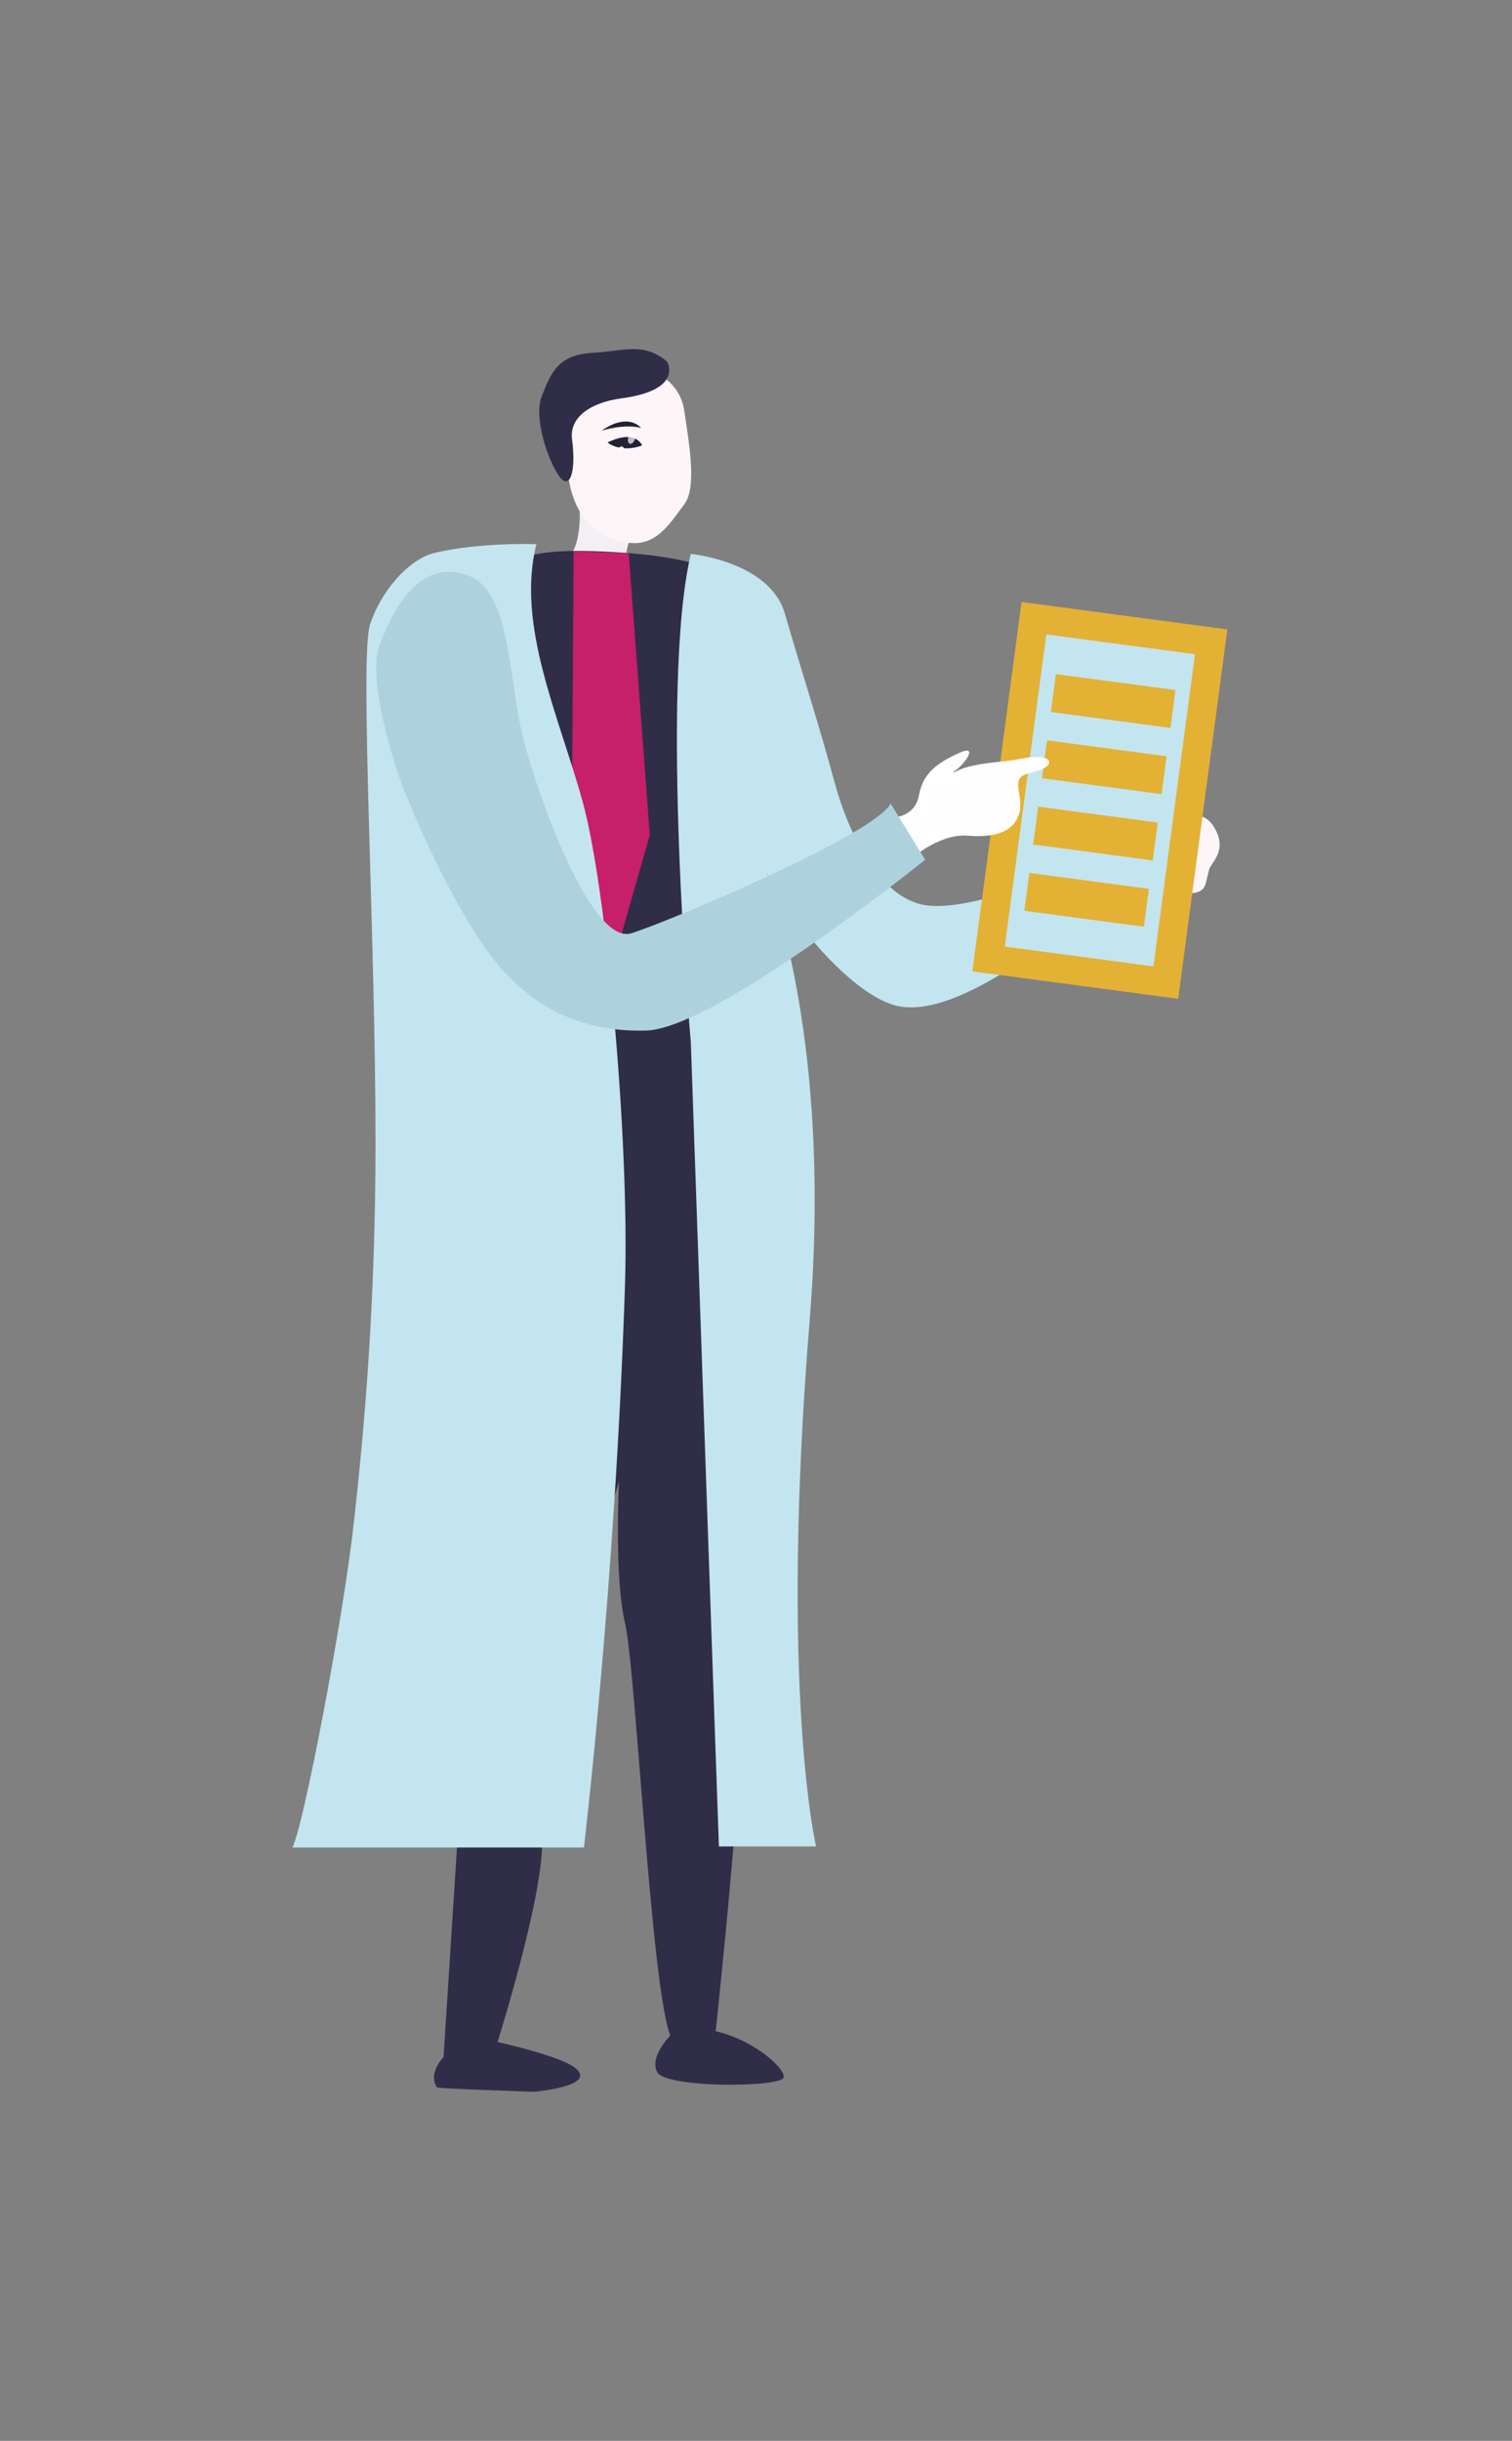 <?xml version="1.0" encoding="iso-8859-1"?>
<!-- Generator: Adobe Illustrator 17.1.0, SVG Export Plug-In . SVG Version: 6.00 Build 0)  -->
<!DOCTYPE svg PUBLIC "-//W3C//DTD SVG 1.1//EN" "http://www.w3.org/Graphics/SVG/1.1/DTD/svg11.dtd">
<svg version="1.1" id="&#x56FE;&#x5C42;_1" xmlns="http://www.w3.org/2000/svg" xmlns:xlink="http://www.w3.org/1999/xlink" x="0px"
	 y="0px" viewBox="0 0 104.877 169.178" style="enable-background:new 0 0 104.877 169.178;" xml:space="preserve">
<rect x="0" y="0" width="104.877" height="169.178" fill="#808080" stroke="none"/>
<g>
	<path style="fill:#F4EFF4;" d="M39.962,33.157c0,0,1.066,5.086-1.182,5.985l4.644,0.599c0,0-0.3-1.798,0.749-3.296
		S39.962,33.157,39.962,33.157z"/>
	<path style="fill:#302D48;" d="M49.042,39.366c0,0-1.498-0.749-5.693-1.049c-4.195-0.3-7.191-0.15-8.09,1.049
		c-0.899,1.198-7.64,66.814-7.64,75.053s4.195,11.835,4.195,11.835l-1.049,16.329c0,0-1.124,1.124-0.449,2.097
		c0.06,0.087,6.741,0.3,6.741,0.3s4.419-0.375,2.846-1.648c-1.041-0.843-5.393-1.798-5.393-1.798s3.745-11.835,2.996-14.831
		s5.428-24.038,5.428-24.038s-0.334,6.661,0.415,9.807c0.749,3.146,1.798,25.167,3.146,28.613c0,0-1.498,1.498-0.899,2.547
		c0.599,1.049,7.822,1.068,8.689,0.449c0.524-0.375-1.723-2.622-4.644-3.296c0,0,2.097-19.325,1.798-24.269
		C51.139,111.573,49.042,39.366,49.042,39.366z"/>
	<path style="fill:#FEF5F9;" d="M79.378,58.167c0,0,3.41-3.073,4.794-0.899c1.049,1.648-0.151,2.477-0.3,2.996
		c-0.3,1.049-0.147,1.516-1.198,1.648c-2.397,0.3-5.442-1.873-5.442-1.873L79.378,58.167z"/>
	<path style="fill:#C3E5EF;" d="M47.918,38.393c0,0,5.468,0.524,6.517,4.12c1.333,4.57,2.397,7.79,3.446,11.685
		c0.826,3.069,2.913,7.994,6.292,8.539c2.322,0.375,6.966-1.124,9.063-2.322c2.097-1.198,4.494-2.846,5.842-1.648
		c1.348,1.198,2.697,2.697-0.899,3.595s-10.786,8.09-15.655,7.415c-3.527-0.488-9.213-7.565-10.262-11.61
		c0,0,5.693,11.385,3.895,33.407c-2.098,25.697,0.449,36.403,0.449,36.403h-6.741l-1.947-55.728
		C47.918,72.249,45.746,47.606,47.918,38.393z"/>
	<g>
		
			<rect x="64.395" y="49.262" transform="matrix(0.132 -0.991 0.991 0.132 11.251 123.781)" style="fill:#C3E5EF;stroke:#E3B134;stroke-width:2;stroke-miterlimit:10;" width="23.835" height="12.407"/>
		<g>
			
				<rect x="75.907" y="44.391" transform="matrix(0.132 -0.991 0.991 0.132 18.879 118.711)" style="fill:#E3B134;" width="2.648" height="8.368"/>
			
				<rect x="74.07" y="58.173" transform="matrix(0.132 -0.991 0.991 0.132 3.623 128.851)" style="fill:#E3B134;" width="2.648" height="8.368"/>
			
				<rect x="74.683" y="53.579" transform="matrix(0.132 -0.991 0.991 0.132 8.709 125.471)" style="fill:#E3B134;" width="2.648" height="8.368"/>
			
				<rect x="75.295" y="48.985" transform="matrix(0.132 -0.991 0.991 0.132 13.794 122.091)" style="fill:#E3B134;" width="2.648" height="8.368"/>
		</g>
	</g>
	<path style="fill:#FFFDFE;" d="M61.925,56.662c0,0,1.537,0,1.816-1.539c0.279-1.539,1.258-2.239,2.794-2.938
		c1.426-0.649,0.326,0.87-0.398,1.316c-0.024,0.015-0.006,0.061,0.019,0.046c1.287-0.733,3.317-0.673,4.571-0.943
		c2.304-0.496,2.864,0.49,0.699,0.979c-1.474,0.333-0.419,1.399-0.699,2.659c-0.343,1.545-1.956,1.819-3.633,1.679
		c-1.677-0.14-3.633,1.259-4.052,1.819L61.925,56.662z"/>
	<path style="fill:#FEF5F9;" d="M45.372,25.809c0,0,1.798,0.599,2.097,2.697c0.3,2.097,0.899,5.243,0,6.442
		c-0.899,1.198-1.798,2.697-3.446,2.697c-1.059,0-4.247-0.457-4.67-5.172c0,0-1.322-3.067,0.026-5.164S44.772,25.659,45.372,25.809z
		"/>
	<polygon style="fill:#C52069;" points="43.607,38.34 45.072,57.867 41.999,68.652 39.679,55.021 39.788,38.2 	"/>
	<path style="fill:#302D48;" d="M46.271,25.06c0,0,1.183,1.969-3.146,2.547c-2.247,0.3-3.644,1.361-3.446,2.846
		c0.3,2.247-0.155,3.588-0.899,2.547c-0.749-1.049-1.798-4.045-1.198-5.543c0.599-1.498,1.049-2.846,3.446-2.996
		C43.424,24.311,44.623,23.712,46.271,25.06z"/>
	<path style="fill:#C3E5EF;" d="M37.207,37.718c0,0-3.895-0.15-7.041,0.599c-1.866,0.444-3.745,2.697-4.494,4.944
		s0.375,21.335,0.375,35.879c0,11.086-0.749,19.625-1.498,26.366c-0.749,6.741-3.52,21.198-4.269,22.546h20.224
		c0,0,2.172-18.201,2.846-38.95c0.324-9.957-1.273-27.489-2.921-33.482C38.78,49.628,35.784,43.336,37.207,37.718z"/>
	<path style="fill:#ADD2DD;" d="M36.159,50.602c0.876,3.908,4.794,14.981,7.64,14.082c2.846-0.899,16.928-6.891,17.977-8.988
		l2.397,3.895c0,0-14.531,11.685-19.325,11.835c-4.794,0.15-8.689-1.798-11.685-6.442s-5.243-10.486-5.243-10.486
		s-2.609-7.049-1.573-9.812c1.348-3.595,3.296-5.842,6.142-4.794C35.335,40.939,35.283,46.694,36.159,50.602z"/>
	<defs>
		<filter id="Adobe_OpacityMaskFilter" filterUnits="userSpaceOnUse" x="46.749" y="28.889" width="2.731" height="2.04">
			<feColorMatrix  type="matrix" values="1 0 0 0 0  0 1 0 0 0  0 0 1 0 0  0 0 0 1 0"/>
		</filter>
	</defs>
	<mask maskUnits="userSpaceOnUse" x="46.749" y="28.889" width="2.731" height="2.04" id="SVGID_1_">
		<g style="filter:url(#Adobe_OpacityMaskFilter);">
			<path style="fill:#FEF5F9;" d="M45.372,25.809c0,0,1.798,0.599,2.097,2.697c0.3,2.097,0.899,5.243,0,6.442
				c-0.899,1.198-1.798,2.697-3.446,2.697c-1.059,0-3.947-0.457-4.37-5.172c0,0-1.622-3.067-0.274-5.164
				S44.772,25.659,45.372,25.809z"/>
		</g>
	</mask>
	<g style="mask:url(#SVGID_1_);">
		<path style="fill:#232134;" d="M46.749,29.496c0,0,0.697-1.226,2.731-0.193C49.481,29.303,47.892,29.023,46.749,29.496z"/>
		<path style="fill:#232134;" d="M46.845,30.712c0,0,0.261-1.209,2.348-0.541C49.194,30.171,48.435,31.041,46.845,30.712z"/>
		
			<ellipse transform="matrix(-0.887 0.461 -0.461 -0.887 103.493 34.973)" style="opacity:0.7;fill:#FFFDFE;" cx="47.473" cy="30.133" rx="0.233" ry="0.385"/>
		<defs>
			<filter id="Adobe_OpacityMaskFilter_1_" filterUnits="userSpaceOnUse" x="47.169" y="30.146" width="0.253" height="0.27">
				<feColorMatrix  type="matrix" values="1 0 0 0 0  0 1 0 0 0  0 0 1 0 0  0 0 0 1 0"/>
			</filter>
		</defs>
		<mask maskUnits="userSpaceOnUse" x="47.169" y="30.146" width="0.253" height="0.27" id="SVGID_1_">
			<g style="filter:url(#Adobe_OpacityMaskFilter_1_);">
				
					<ellipse transform="matrix(-0.887 0.461 -0.461 -0.887 103.493 34.973)" style="fill:#FFFDFE;" cx="47.473" cy="30.133" rx="0.233" ry="0.385"/>
			</g>
		</mask>
		
			<ellipse transform="matrix(-0.887 0.461 -0.461 -0.887 103.227 35.336)" style="fill:#FFFDFE;" cx="47.296" cy="30.281" rx="0.124" ry="0.138"/>
		<circle style="opacity:0.9;fill:#FFFDFE;" cx="48.299" cy="30.752" r="0.177"/>
	</g>
	<g>
		<path style="fill:#232134;" d="M44.464,29.658c0,0-0.863-1.115-2.731,0.193C41.732,29.851,43.265,29.351,44.464,29.658z"/>
		<path style="fill:#232134;" d="M44.54,30.875c0,0-0.429-1.16-2.401-0.205C42.139,30.67,43.012,31.425,44.54,30.875z"/>
		
			<ellipse transform="matrix(0.943 0.332 -0.332 0.943 12.559 -12.817)" style="opacity:0.7;fill:#FFFDFE;" cx="43.836" cy="30.39" rx="0.233" ry="0.385"/>
		<defs>
			<filter id="Adobe_OpacityMaskFilter_2_" filterUnits="userSpaceOnUse" x="43.908" y="30.376" width="0.251" height="0.272">
				<feColorMatrix  type="matrix" values="1 0 0 0 0  0 1 0 0 0  0 0 1 0 0  0 0 0 1 0"/>
			</filter>
		</defs>
		<mask maskUnits="userSpaceOnUse" x="43.908" y="30.376" width="0.251" height="0.272" id="SVGID_2_">
			<g style="filter:url(#Adobe_OpacityMaskFilter_2_);">
				
					<ellipse transform="matrix(0.943 0.332 -0.332 0.943 12.559 -12.817)" style="fill:#FFFDFE;" cx="43.836" cy="30.39" rx="0.233" ry="0.385"/>
			</g>
		</mask>
		
			<ellipse transform="matrix(0.943 0.332 -0.332 0.943 12.61 -12.876)" style="mask:url(#SVGID_2_);fill:#FFFDFE;" cx="44.033" cy="30.512" rx="0.124" ry="0.138"/>
		<circle style="opacity:0.9;fill:#FFFDFE;" cx="43.106" cy="31.119" r="0.177"/>
	</g>
</g>
</svg>
